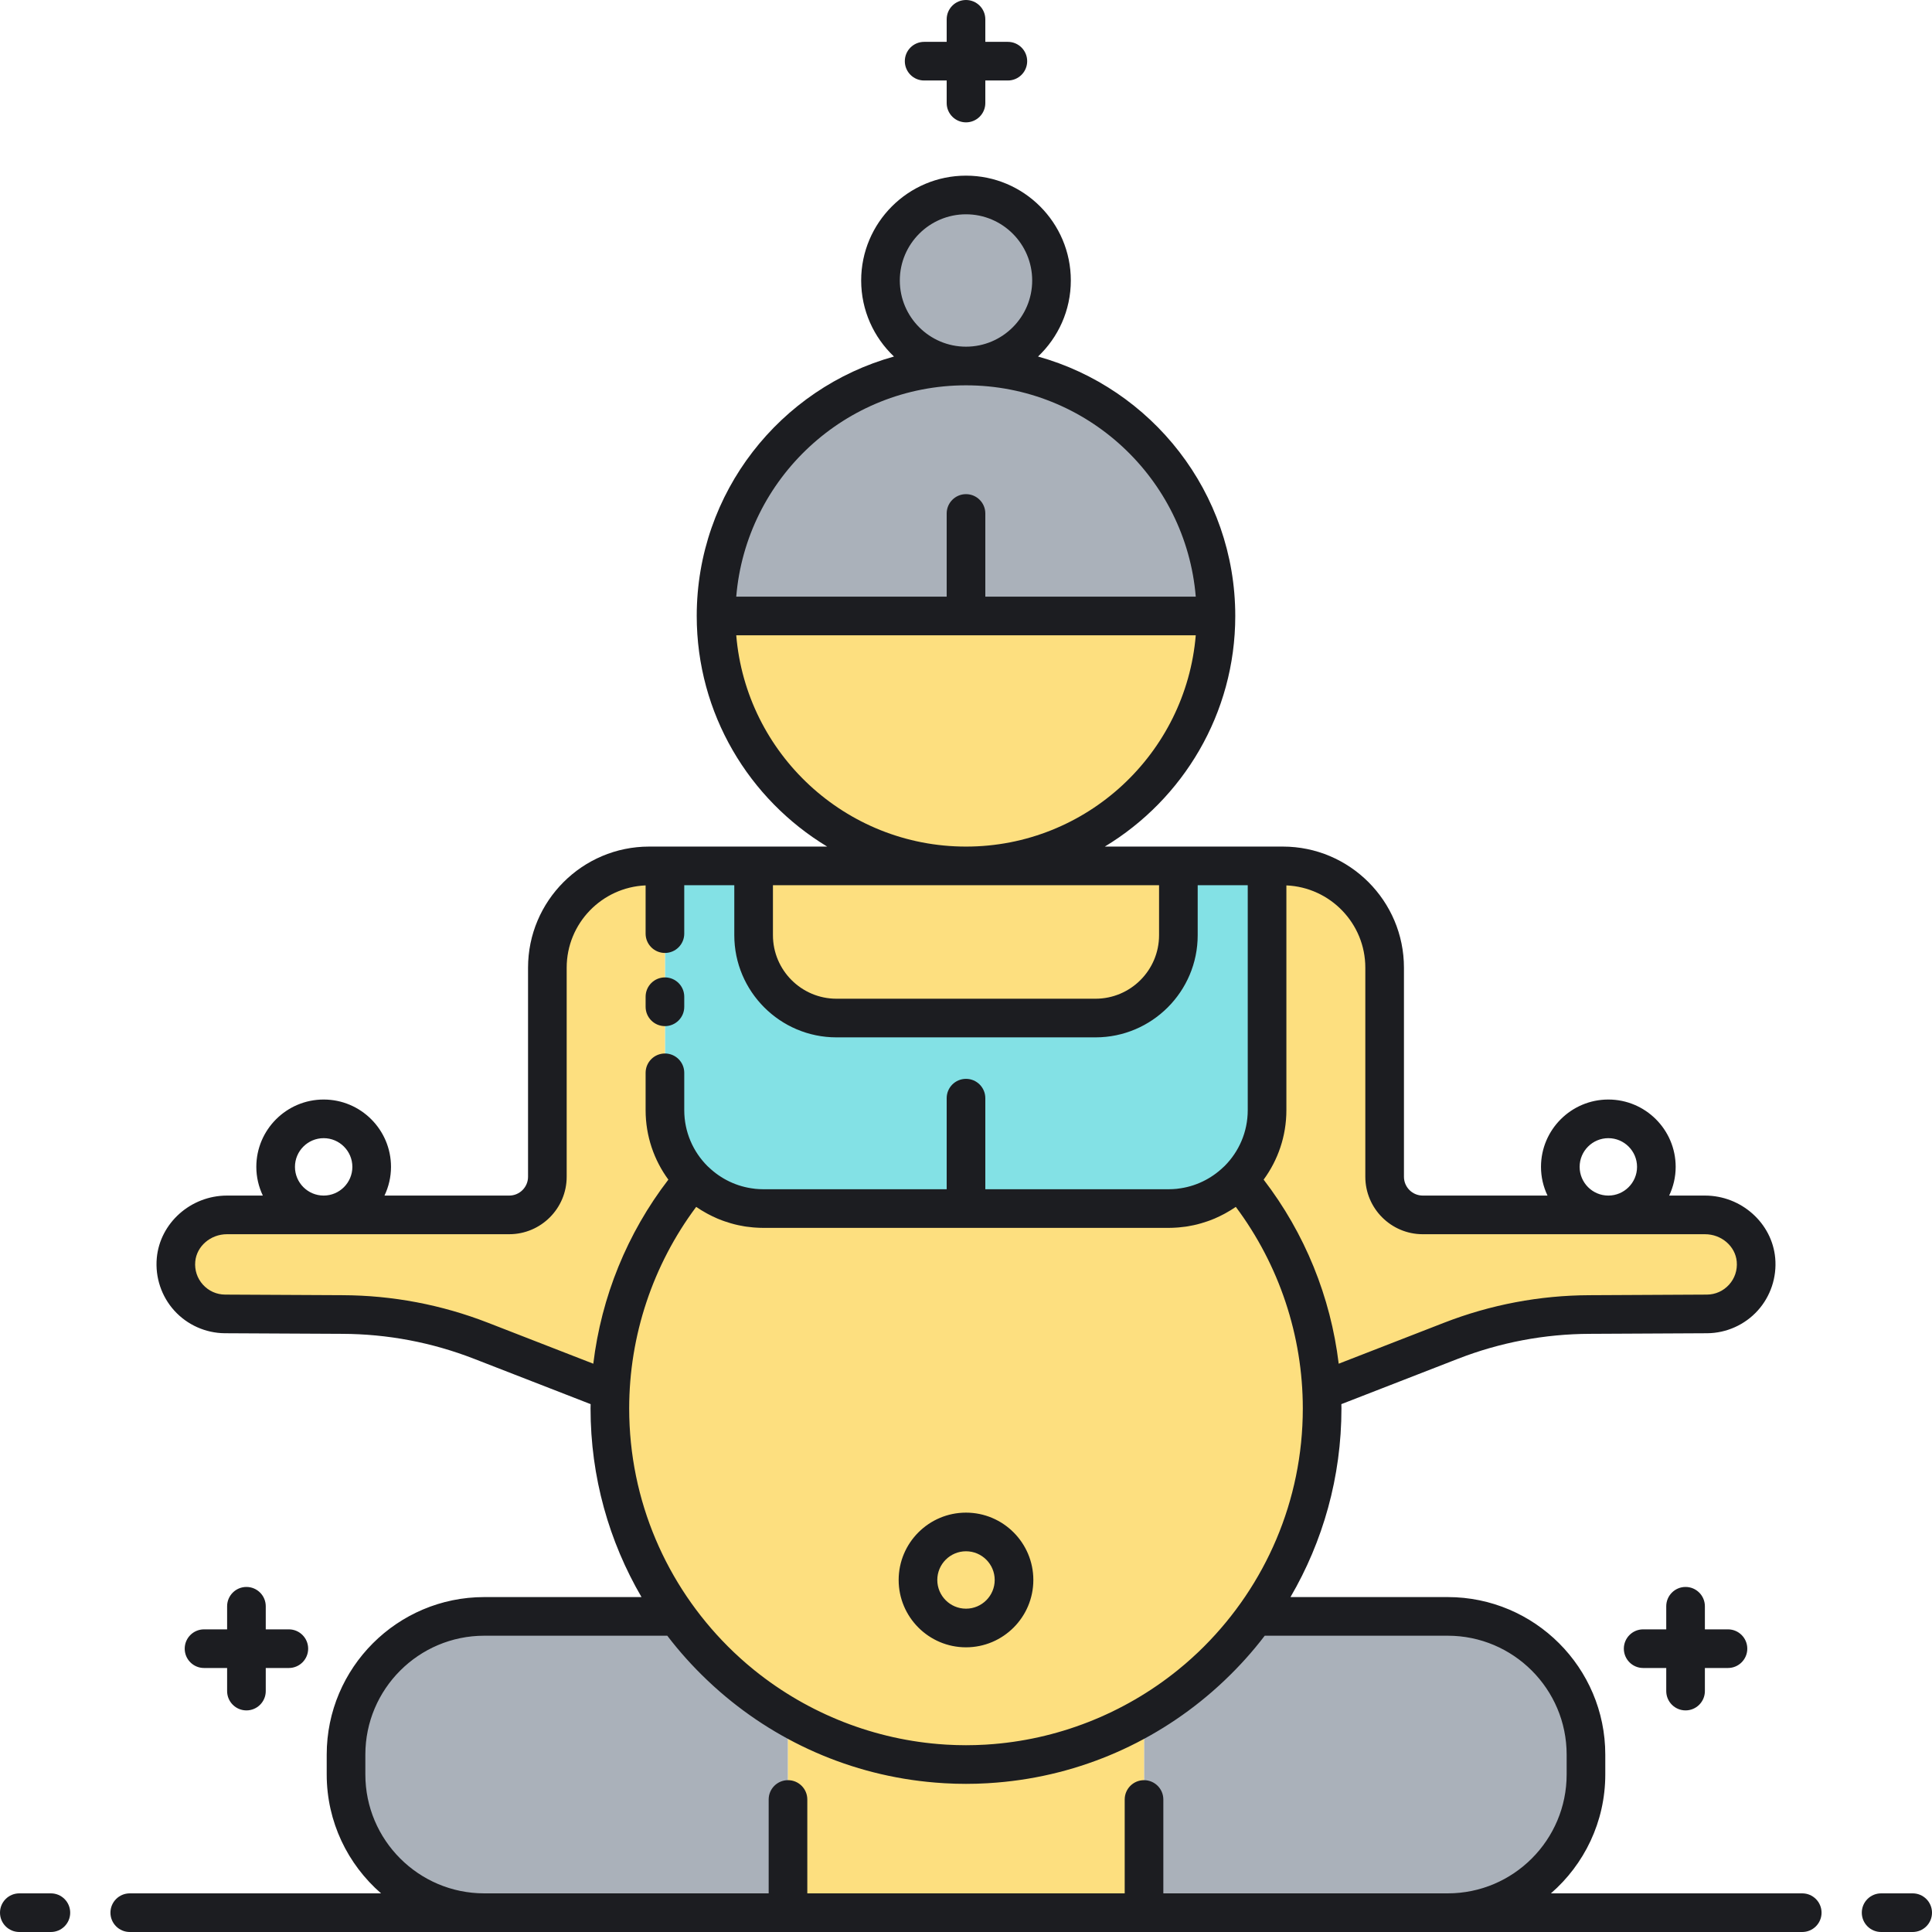 <?xml version="1.0" encoding="utf-8"?>
<!-- Generator: Adobe Illustrator 22.0.0, SVG Export Plug-In . SVG Version: 6.00 Build 0)  -->
<svg version="1.1" id="Layer_1" xmlns="http://www.w3.org/2000/svg" xmlns:xlink="http://www.w3.org/1999/xlink" x="0px" y="0px"
	 viewBox="0 0 500 500" style="enable-background:new 0 0 500 500;" xml:space="preserve">
<style type="text/css">
	.st0{fill:#AAB1BA;}
	.st1{fill:#FDDF7F;}
	.st2{fill:#83E1E5;}
	.st3{fill:#1C1D21;}
</style>
<g>
	<circle class="st0" cx="249.999" cy="408.895" r="12.428"/>
</g>
<g>
	<circle class="st1" cx="250" cy="159.407" r="64.688"/>
</g>
<g>
	<path class="st0" d="M250,94.719c-35.726,0-64.688,28.962-64.688,64.688h129.375C314.688,123.681,285.726,94.719,250,94.719z"/>
</g>
<g>
	<circle class="st0" cx="250" cy="72.59" r="22.13"/>
</g>
<g>
	<path class="st2" d="M302.457,312.775H197.543c-14.06,0-25.458-11.398-25.458-25.458v-63.222h155.831v63.222
		C327.915,301.377,316.517,312.775,302.457,312.775z"/>
</g>
<g>
	<path class="st1" d="M283.522,263.469h-67.043c-11.842,0-21.442-9.6-21.442-21.442v-17.932h109.927v17.932
		C304.964,253.869,295.364,263.469,283.522,263.469z"/>
</g>
<g>
	<path class="st0" d="M175.207,418.323h-49.885c-19.756,0-35.771,16.015-35.771,35.771v5.135c0,19.755,16.015,35.771,35.771,35.771
		h78.608v-50.691C192.613,437.762,182.822,428.885,175.207,418.323z"/>
</g>
<g>
	<path class="st0" d="M374.677,418.323h-49.885c-7.615,10.562-17.406,19.439-28.724,25.986V495h78.608
		c19.756,0,35.771-16.015,35.771-35.771v-5.135C410.448,434.339,394.433,418.323,374.677,418.323z"/>
</g>
<g>
	<path class="st1" d="M454.445,326.034c-0.604-6.666-6.488-11.62-13.182-11.62h-73.052c-5.45,0-9.868-4.418-9.868-9.868v-54.108
		c0-14.55-11.795-26.345-26.345-26.345h-4.084v63.222c0,13.48-10.486,24.485-23.741,25.372c-0.565,0.049-1.134,0.086-1.712,0.087
		c-0.002,0-0.003,0-0.005,0H197.543c-0.002,0-0.003,0-0.005,0c-0.578,0-1.147-0.038-1.712-0.087
		c-13.256-0.887-23.741-11.891-23.741-25.372v-63.222h-4.084c-14.55,0-26.345,11.795-26.345,26.345v54.108
		c0,5.45-4.418,9.868-9.868,9.868H58.736c-6.694,0-12.578,4.954-13.182,11.62c-0.686,7.575,5.23,13.952,12.663,14.008l30.376,0.153
		c12.289,0.045,24.465,2.351,35.919,6.806l33.434,13.002c0-0.007,0.001-0.013,0.001-0.019c-0.072,1.495-0.115,2.998-0.115,4.51
		c0,34.121,18.543,63.909,46.099,79.843V495h92.139v-50.665c27.555-15.935,46.096-45.722,46.096-79.841
		c0-1.513-0.043-3.015-0.115-4.51c0,0.007,0.001,0.013,0.001,0.019l33.434-13.002c11.454-4.454,23.63-6.761,35.919-6.806
		l30.376-0.153C449.216,339.986,455.131,333.609,454.445,326.034z M250,456.662c-0.078,0-0.156-0.004-0.234-0.004
		C249.844,456.658,249.921,456.661,250,456.662c0.08-0.001,0.16-0.004,0.24-0.004C250.16,456.658,250.08,456.662,250,456.662z"/>
</g>
<path class="st3" d="M234.167,15.833c0-2.762,2.239-5,5-5H245V5c0-2.762,2.239-5,5-5s5,2.238,5,5v5.833h5.833c2.761,0,5,2.238,5,5
	s-2.239,5-5,5H255v5.833c0,2.762-2.239,5-5,5s-5-2.238-5-5v-5.833h-5.833C236.406,20.833,234.167,18.595,234.167,15.833z
	 M63.777,410.701c-2.761,0-5,2.238-5,5v5.975h-5.975c-2.761,0-5,2.238-5,5s2.239,5,5,5h5.975v5.975c0,2.762,2.239,5,5,5s5-2.238,5-5
	v-5.975h5.974c2.761,0,5-2.238,5-5s-2.239-5-5-5h-5.974v-5.975C68.777,412.939,66.539,410.701,63.777,410.701z M436.223,442.65
	c2.761,0,5-2.238,5-5v-5.975h5.975c2.761,0,5-2.238,5-5s-2.239-5-5-5h-5.975V415.7c0-2.762-2.239-5-5-5s-5,2.238-5,5v5.975h-5.974
	c-2.761,0-5,2.238-5,5s2.239,5,5,5h5.974v5.975C431.223,440.412,433.461,442.65,436.223,442.65z M232.572,408.896
	c0-9.609,7.818-17.428,17.428-17.428c9.61,0,17.428,7.818,17.428,17.428S259.61,426.324,250,426.324
	S232.572,418.505,232.572,408.896z M242.572,408.896c0,4.096,3.332,7.428,7.428,7.428s7.428-3.332,7.428-7.428
	s-3.332-7.428-7.428-7.428S242.572,404.8,242.572,408.896z M13.167,490H5c-2.761,0-5,2.238-5,5s2.239,5,5,5h8.167
	c2.761,0,5-2.238,5-5S15.928,490,13.167,490z M471.417,495c0,2.762-2.239,5-5,5h-91.739h-16.469H141.792h-16.469h-91.74
	c-2.761,0-5-2.238-5-5s2.239-5,5-5H98.62c-8.609-7.481-14.069-18.497-14.069-30.771v-5.136c0-22.48,18.29-40.771,40.771-40.771
	h40.699c-8.38-14.356-13.189-31.041-13.189-48.829c0-0.369,0.02-0.736,0.024-1.104L122.7,351.661
	c-10.923-4.249-22.404-6.424-34.125-6.466l-30.383-0.153c-4.979-0.038-9.741-2.171-13.078-5.852
	c-3.335-3.679-4.989-8.639-4.539-13.608c0.821-9.066,8.798-16.168,18.161-16.168h9.286c-1.07-2.257-1.687-4.77-1.687-7.43
	c0-9.609,7.818-17.428,17.428-17.428s17.428,7.818,17.428,17.428c0,2.66-0.616,5.172-1.687,7.43h32.284
	c2.684,0,4.868-2.184,4.868-4.868v-54.107c0-17.283,14.061-31.345,31.345-31.345h4.083h22.952h19.034
	c-20.214-12.213-33.759-34.397-33.759-59.688c0-31.969,21.646-58.96,51.045-67.135c-5.221-4.948-8.488-11.939-8.488-19.683
	c0-14.96,12.17-27.13,27.13-27.13s27.13,12.17,27.13,27.13c0,7.744-3.266,14.735-8.488,19.683
	c29.399,8.175,51.045,35.166,51.045,67.135c0,25.291-13.545,47.474-33.759,59.688h19.034h22.952h4.083
	c17.284,0,31.345,14.062,31.345,31.345v54.107c0,2.685,2.184,4.868,4.868,4.868h32.284c-1.07-2.257-1.687-4.77-1.687-7.43
	c0-9.609,7.818-17.428,17.428-17.428s17.428,7.818,17.428,17.428c0,2.66-0.616,5.172-1.687,7.43h9.286
	c9.363,0,17.34,7.102,18.161,16.168c0.45,4.97-1.204,9.93-4.539,13.608c-3.337,3.681-8.099,5.813-13.065,5.852l-30.389,0.153
	c-11.729,0.042-23.21,2.217-34.132,6.466l-30.157,11.728c0.004,0.369,0.024,0.736,0.024,1.104c0,17.788-4.809,34.473-13.189,48.829
	h40.699c22.481,0,40.771,18.29,40.771,40.771v5.136c0,12.274-5.46,23.29-14.069,30.771h65.037
	C469.178,490,471.417,492.238,471.417,495z M408.809,301.985c0,4.096,3.332,7.428,7.428,7.428s7.428-3.332,7.428-7.428
	s-3.332-7.428-7.428-7.428S408.809,297.89,408.809,301.985z M327.028,305.287c10.657,13.858,17.346,30.358,19.426,47.641
	l27.221-10.586c12.071-4.695,24.76-7.1,37.713-7.146l30.369-0.153c2.198-0.017,4.233-0.929,5.72-2.568
	c1.484-1.637,2.19-3.764,1.989-5.989c-0.359-3.965-3.962-7.07-8.202-7.07h-73.052c-8.198,0-14.868-6.67-14.868-14.868v-54.107
	c0-11.46-9.085-20.813-20.428-21.298v58.175C332.916,294.033,330.726,300.246,327.028,305.287z M232.87,72.59
	c0,9.445,7.685,17.13,17.13,17.13s17.13-7.685,17.13-17.13S259.445,55.46,250,55.46S232.87,63.145,232.87,72.59z M190.538,154.407
	H245v-21.523c0-2.762,2.239-5,5-5s5,2.238,5,5v21.523h54.462C306.912,123.828,281.226,99.72,250,99.72
	S193.088,123.828,190.538,154.407z M250,219.095c31.226,0,56.912-24.108,59.462-54.688H190.538
	C193.088,194.986,218.774,219.095,250,219.095z M200.037,242.026c0,9.066,7.376,16.442,16.442,16.442h67.043
	c9.066,0,16.442-7.376,16.442-16.442v-12.932h-99.927L200.037,242.026L200.037,242.026z M76.335,301.985
	c0,4.096,3.332,7.428,7.428,7.428s7.428-3.332,7.428-7.428s-3.332-7.428-7.428-7.428S76.335,297.89,76.335,301.985z
	 M153.545,352.927c2.081-17.282,8.77-33.782,19.426-47.64c-3.697-5.041-5.887-11.254-5.887-17.971v-9.676c0-2.762,2.239-5,5-5
	s5,2.238,5,5v9.676c0,5.632,2.289,10.74,5.984,14.443c0.114,0.114,0.238,0.213,0.354,0.324c3.146,3.009,7.24,5.029,11.791,5.548
	c0.084,0.009,0.167,0.029,0.251,0.037c0.684,0.069,1.377,0.105,2.078,0.105H245v-23.568c0-2.762,2.239-5,5-5s5,2.238,5,5v23.568
	h47.457c0.702,0,1.395-0.036,2.078-0.105c0.085-0.009,0.167-0.028,0.251-0.037c4.55-0.519,8.644-2.539,11.791-5.548
	c0.116-0.111,0.24-0.21,0.354-0.324c3.696-3.703,5.984-8.811,5.984-14.443v-58.222h-12.952v12.932
	c0,14.58-11.862,26.442-26.442,26.442h-67.043c-14.58,0-26.442-11.862-26.442-26.442v-12.932h-12.952v12.53c0,2.762-2.239,5-5,5
	s-5-2.238-5-5V229.14c-11.343,0.485-20.428,9.838-20.428,21.298v54.107c0,8.198-6.669,14.868-14.868,14.868H58.736
	c-4.24,0-7.843,3.105-8.202,7.07c-0.202,2.226,0.505,4.353,1.989,5.989c1.486,1.64,3.522,2.552,5.732,2.568l30.363,0.153
	c12.946,0.046,25.635,2.45,37.707,7.146L153.545,352.927z M188.337,426.046c0.055,0.055,0.11,0.109,0.165,0.164
	c0.446,0.444,0.895,0.884,1.35,1.319c0.131,0.125,0.264,0.246,0.396,0.37c0.483,0.455,0.97,0.905,1.463,1.349
	c0.495,0.444,0.992,0.886,1.496,1.318c0.096,0.083,0.195,0.164,0.291,0.246c0.584,0.497,1.173,0.988,1.769,1.469
	c0.005,0.004,0.01,0.008,0.016,0.012c13.956,11.244,31.181,18.05,49.276,19.193c0.125,0.008,0.25,0.017,0.375,0.024
	c0.684,0.04,1.37,0.069,2.056,0.093c0.174,0.006,0.348,0.015,0.522,0.02c0.828,0.024,1.657,0.038,2.488,0.038
	s1.66-0.014,2.488-0.038c0.174-0.005,0.348-0.014,0.522-0.02c0.686-0.024,1.372-0.053,2.056-0.093
	c0.125-0.007,0.25-0.016,0.375-0.024c18.095-1.143,35.319-7.949,49.276-19.193c0.005-0.004,0.01-0.008,0.016-0.012
	c0.596-0.481,1.185-0.972,1.769-1.469c0.097-0.083,0.195-0.163,0.291-0.246c0.504-0.432,1.001-0.874,1.496-1.318
	c0.493-0.444,0.98-0.894,1.463-1.349c0.132-0.124,0.265-0.246,0.396-0.37c0.455-0.435,0.905-0.875,1.35-1.319
	c0.055-0.055,0.11-0.109,0.165-0.164c15.751-15.78,25.505-37.548,25.505-61.552c0-18.814-6.125-37.146-17.34-52.154
	c-0.862,0.602-1.76,1.137-2.673,1.643c-0.147,0.081-0.295,0.16-0.444,0.239c-0.702,0.374-1.417,0.719-2.146,1.036
	c-0.102,0.044-0.202,0.092-0.304,0.135c-0.373,0.157-0.748,0.303-1.127,0.445c-0.23,0.086-0.463,0.167-0.696,0.248
	c-0.509,0.177-1.022,0.341-1.541,0.49c-0.359,0.104-0.72,0.205-1.085,0.296c-0.286,0.07-0.572,0.137-0.86,0.199
	c-0.489,0.107-0.982,0.201-1.479,0.284c-0.192,0.032-0.383,0.065-0.576,0.093c-0.595,0.087-1.196,0.153-1.802,0.205
	c-0.19,0.016-0.379,0.031-0.57,0.043c-0.684,0.046-1.371,0.078-2.067,0.078H197.543c-0.695,0-1.383-0.032-2.067-0.078
	c-0.191-0.013-0.38-0.027-0.57-0.043c-0.605-0.052-1.207-0.118-1.802-0.205c-0.193-0.028-0.384-0.062-0.576-0.093
	c-0.497-0.083-0.99-0.177-1.479-0.284c-0.288-0.062-0.575-0.129-0.86-0.199c-0.365-0.091-0.726-0.192-1.085-0.296
	c-0.519-0.149-1.032-0.313-1.541-0.49c-0.233-0.081-0.466-0.162-0.696-0.248c-0.379-0.142-0.754-0.288-1.127-0.445
	c-0.103-0.043-0.203-0.091-0.304-0.135c-0.729-0.316-1.444-0.662-2.146-1.036c-0.148-0.079-0.297-0.158-0.444-0.239
	c-0.913-0.506-1.811-1.042-2.673-1.643c-11.215,15.008-17.34,33.34-17.34,52.154C162.833,388.498,172.586,410.266,188.337,426.046z
	 M405.448,459.229v-5.136c0-16.967-13.804-30.771-30.771-30.771H327.31c-3.13,4.106-6.569,7.919-10.259,11.433
	c-0.035,0.033-0.07,0.066-0.105,0.1c-0.509,0.483-1.021,0.963-1.54,1.434c-0.164,0.15-0.331,0.297-0.496,0.445
	c-0.419,0.376-0.838,0.753-1.263,1.121c-15.672,13.614-35.733,22.296-57.745,23.621c-0.124,0.008-0.249,0.017-0.373,0.024
	c-0.75,0.042-1.503,0.074-2.257,0.1c-0.184,0.006-0.367,0.016-0.551,0.021c-0.904,0.025-1.81,0.04-2.72,0.04s-1.816-0.015-2.72-0.04
	c-0.184-0.005-0.367-0.015-0.551-0.021c-0.754-0.025-1.507-0.057-2.257-0.1c-0.125-0.007-0.249-0.016-0.373-0.024
	c-22.013-1.325-42.074-10.007-57.745-23.621c-0.425-0.368-0.844-0.745-1.263-1.121c-0.165-0.149-0.332-0.296-0.496-0.445
	c-0.519-0.471-1.031-0.951-1.54-1.434c-0.035-0.033-0.07-0.066-0.105-0.1c-3.69-3.514-7.129-7.328-10.259-11.433h-47.368
	c-16.967,0-30.771,13.804-30.771,30.771v5.136c0,16.967,13.804,30.771,30.771,30.771h16.469h57.139v-24.294c0-2.762,2.239-5,5-5
	s5,2.238,5,5V490h82.139v-24.294c0-2.762,2.239-5,5-5s5,2.238,5,5V490h57.139h16.469C391.645,490,405.448,476.196,405.448,459.229z
	 M495,490h-8.167c-2.761,0-5,2.238-5,5s2.239,5,5,5H495c2.761,0,5-2.238,5-5S497.761,490,495,490z M172.084,265.561
	c2.761,0,5-2.238,5-5v-2.611c0-2.762-2.239-5-5-5s-5,2.238-5,5v2.611C167.084,263.322,169.323,265.561,172.084,265.561z"/>
</svg>
